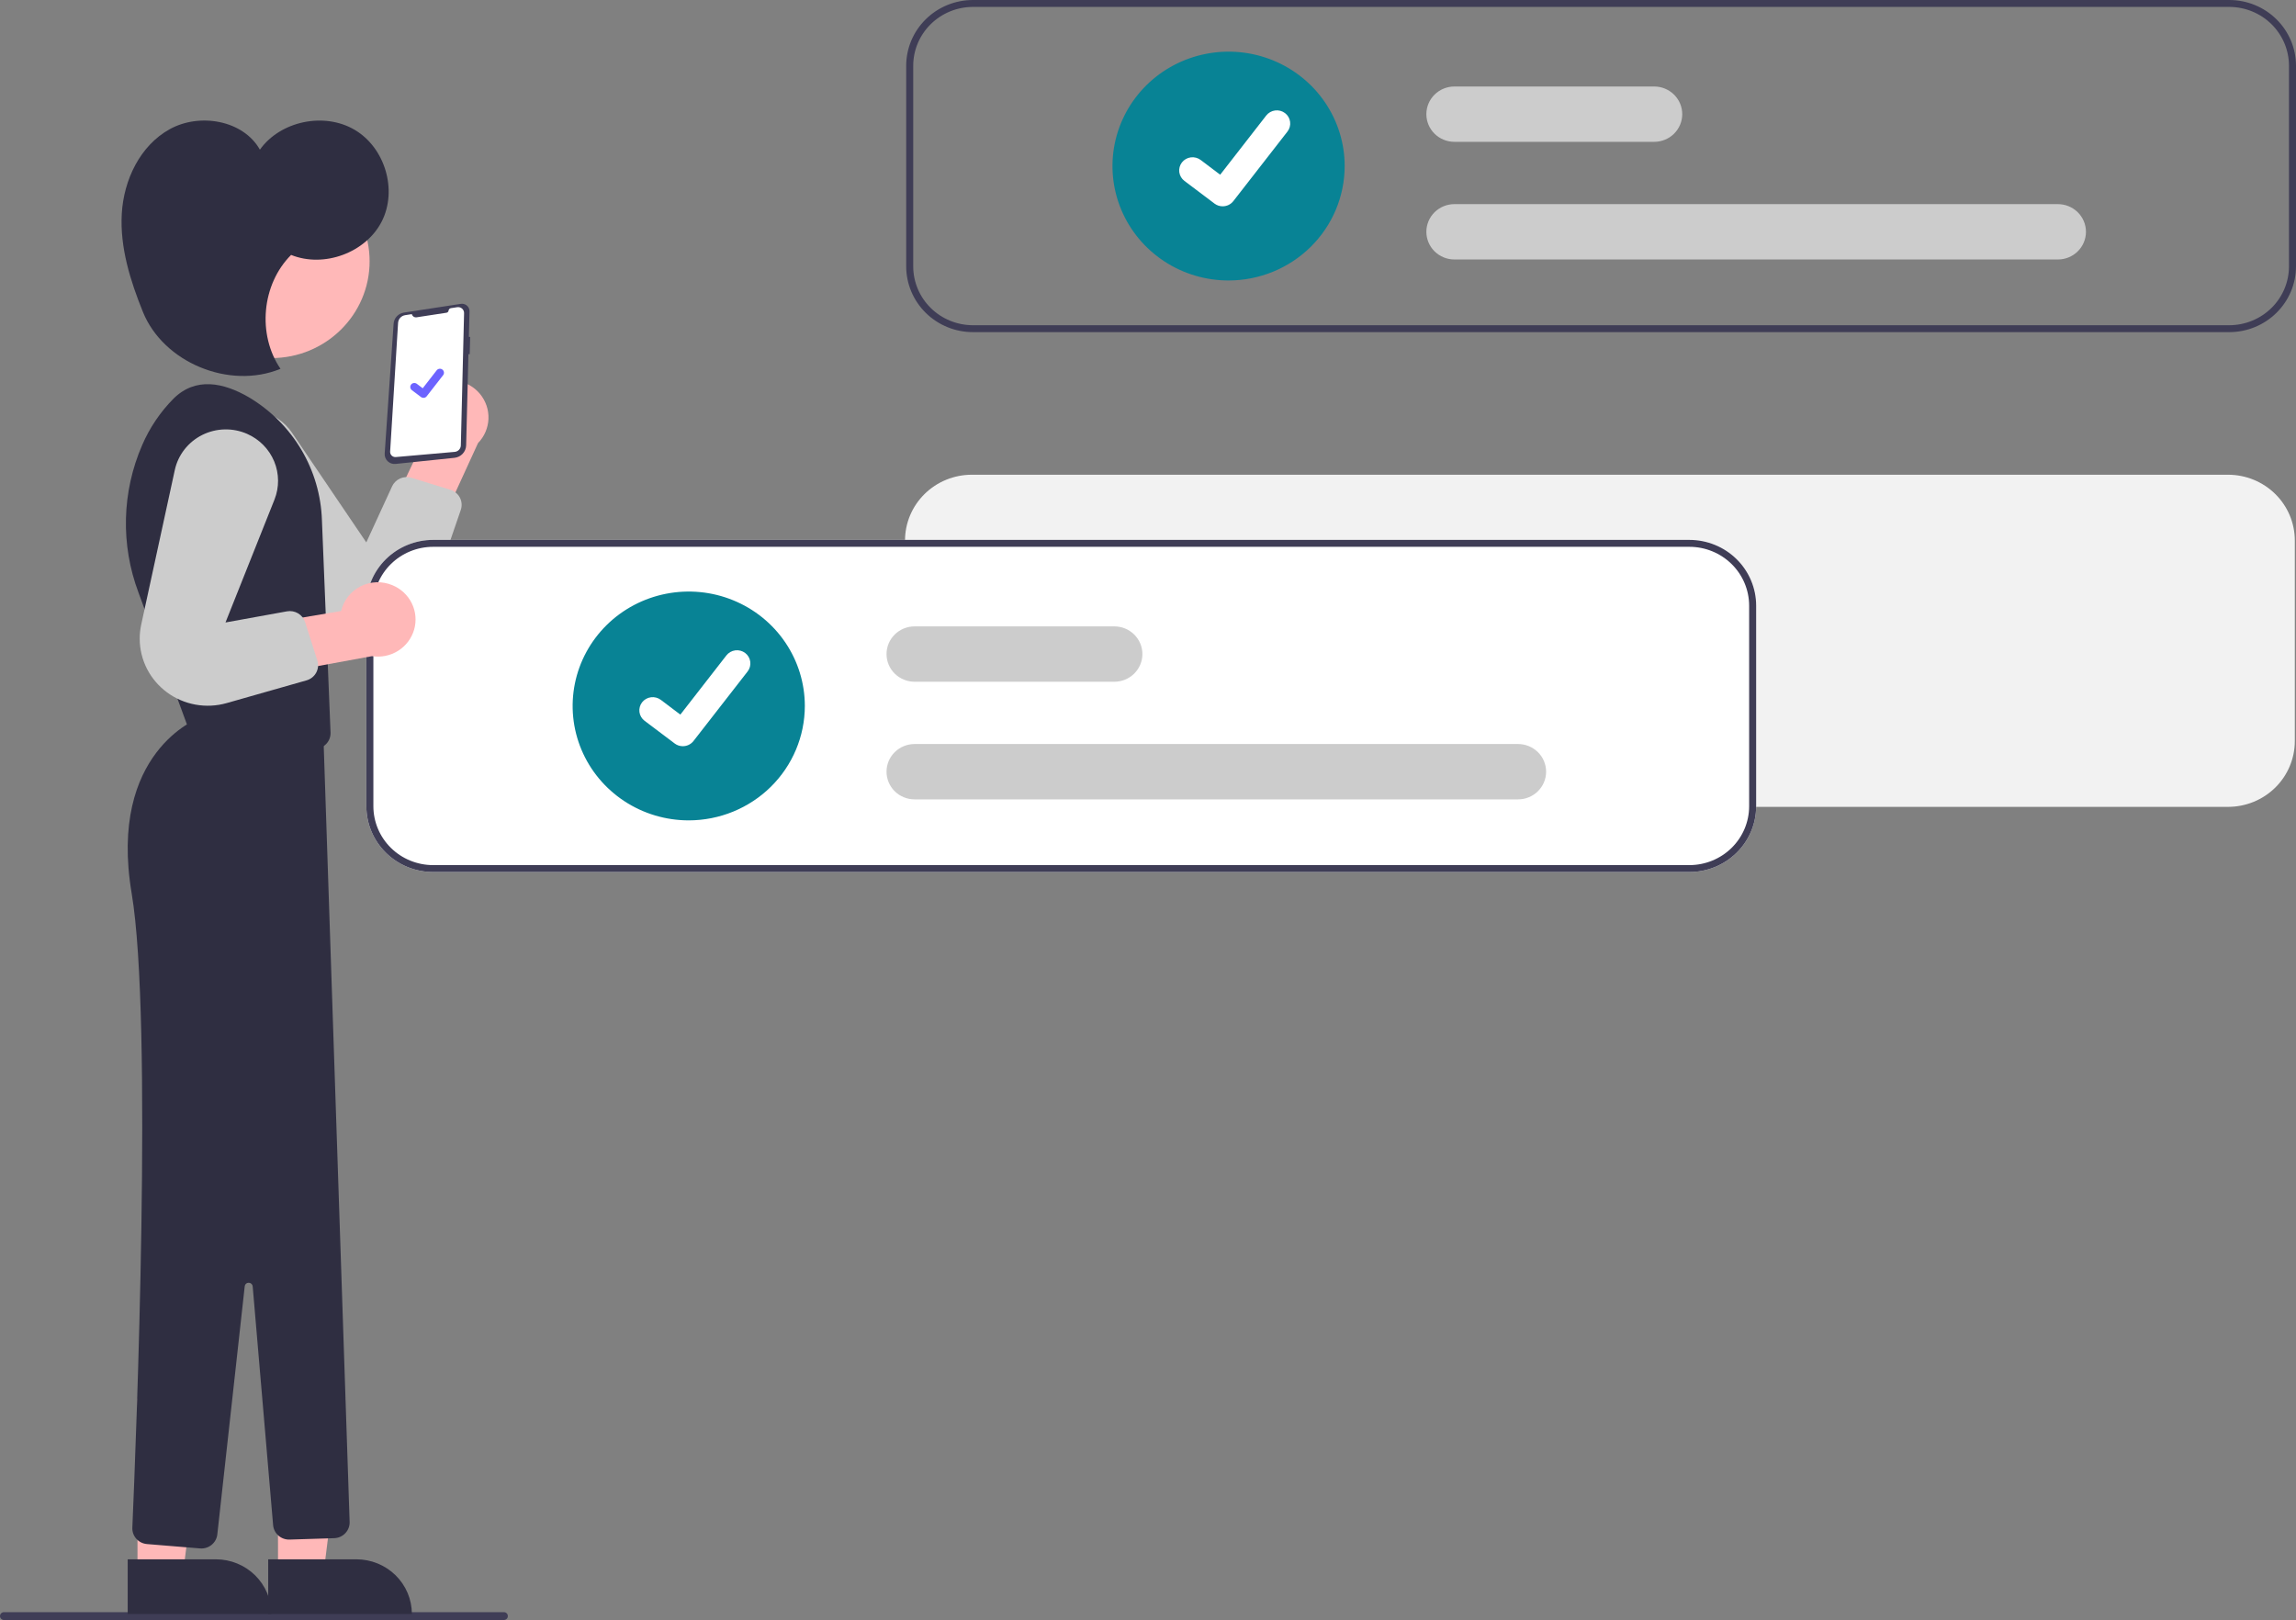 <svg width="214" height="151" viewBox="0 0 214 151" fill="none" xmlns="http://www.w3.org/2000/svg">
<rect x="0" y="0" width="214" height="151" fill="#808080" stroke="none"/>
<g clip-path="url(#clip0_14_2275)">
<path d="M207.673 44.249H90.57C88.921 44.251 87.341 44.897 86.175 46.045C85.01 47.194 84.354 48.752 84.353 50.376V69.08C84.354 70.704 85.01 72.262 86.175 73.411C87.341 74.559 88.921 75.205 90.57 75.207H207.673C209.321 75.205 210.902 74.559 212.067 73.411C213.233 72.262 213.888 70.704 213.89 69.08V50.376C213.888 48.752 213.233 47.194 212.067 46.045C210.902 44.897 209.321 44.251 207.673 44.249Z" fill="#F2F2F2"/>
<path d="M46.962 151H0.373C0.274 151 0.179 150.961 0.109 150.892C0.039 150.824 0 150.73 0 150.633C0 150.535 0.039 150.442 0.109 150.373C0.179 150.304 0.274 150.265 0.373 150.265H46.962C47.06 150.265 47.155 150.304 47.225 150.373C47.295 150.442 47.334 150.535 47.334 150.633C47.334 150.73 47.295 150.824 47.225 150.892C47.155 150.961 47.06 151 46.962 151Z" fill="#3F3D56"/>
<path d="M40.121 35.989C39.689 36.258 39.322 36.617 39.046 37.041C38.77 37.465 38.591 37.943 38.523 38.442C38.455 38.941 38.498 39.449 38.651 39.929C38.803 40.41 39.06 40.852 39.405 41.224L36.018 48.352L39.911 51.437L44.551 41.304C45.146 40.693 45.494 39.887 45.527 39.04C45.56 38.193 45.277 37.363 44.731 36.708C44.185 36.053 43.414 35.618 42.565 35.485C41.715 35.353 40.846 35.532 40.121 35.989Z" fill="#FFB8B8"/>
<path d="M20.657 38.882C21.729 38.248 23.008 38.044 24.228 38.313C25.448 38.583 26.516 39.305 27.211 40.33L34.141 50.557L36.547 45.329C36.697 45.003 36.964 44.742 37.296 44.596C37.627 44.449 38.002 44.427 38.349 44.534L41.981 45.652C42.171 45.71 42.347 45.806 42.498 45.932C42.65 46.058 42.775 46.213 42.865 46.388C42.955 46.562 43.009 46.753 43.023 46.949C43.038 47.144 43.012 47.34 42.949 47.526L40.463 54.76C40.148 55.675 39.623 56.506 38.928 57.187C38.233 57.868 37.387 58.382 36.457 58.687C35.526 58.991 34.537 59.08 33.566 58.944C32.596 58.809 31.67 58.454 30.862 57.907C30.485 57.651 30.136 57.356 29.823 57.026L19.61 46.271C19.114 45.749 18.743 45.124 18.524 44.442C18.305 43.76 18.243 43.039 18.343 42.33C18.444 41.622 18.704 40.944 19.104 40.348C19.505 39.751 20.035 39.25 20.657 38.882Z" fill="#CCCCCC"/>
<path d="M43.077 28.315C43.263 28.32 43.44 28.397 43.568 28.529C43.696 28.662 43.766 28.84 43.761 29.023L43.701 31.397L43.822 31.408L43.779 33.02L43.661 33.006L43.447 41.51C43.439 41.801 43.325 42.08 43.124 42.294C42.924 42.508 42.651 42.642 42.358 42.673L36.87 43.242C36.737 43.256 36.602 43.241 36.475 43.198C36.348 43.155 36.232 43.085 36.135 42.993C36.038 42.901 35.963 42.79 35.915 42.666C35.867 42.543 35.846 42.41 35.855 42.278L36.687 30.169C36.705 29.914 36.81 29.673 36.984 29.485C37.159 29.298 37.394 29.174 37.649 29.135L42.946 28.324C42.99 28.317 43.033 28.314 43.077 28.315Z" fill="#3F3D56"/>
<path d="M38.831 29.575L41.615 29.149C41.666 29.141 41.712 29.118 41.747 29.081C41.782 29.045 41.804 28.999 41.809 28.949C41.816 28.893 41.84 28.84 41.88 28.799C41.92 28.758 41.972 28.731 42.029 28.723L42.615 28.633C42.695 28.621 42.777 28.626 42.855 28.648C42.933 28.671 43.005 28.709 43.066 28.762C43.126 28.815 43.175 28.88 43.207 28.953C43.24 29.026 43.256 29.105 43.254 29.185L42.952 41.515C42.949 41.668 42.888 41.814 42.782 41.926C42.675 42.038 42.531 42.107 42.376 42.12L36.893 42.601C36.824 42.607 36.753 42.598 36.687 42.575C36.621 42.552 36.56 42.515 36.51 42.467C36.46 42.418 36.42 42.36 36.395 42.295C36.37 42.231 36.359 42.162 36.363 42.093L37.103 30.095C37.114 29.918 37.186 29.75 37.307 29.619C37.428 29.488 37.591 29.402 37.768 29.375L38.386 29.28C38.409 29.376 38.468 29.459 38.55 29.514C38.632 29.568 38.733 29.59 38.831 29.575Z" fill="white"/>
<path d="M25.912 146.541L30.172 146.541L32.199 130.344L25.91 130.344L25.912 146.541Z" fill="#FFB8B8"/>
<path d="M38.39 150.44L24.999 150.441L24.998 145.342L33.216 145.341C33.895 145.341 34.568 145.473 35.196 145.729C35.824 145.985 36.394 146.361 36.874 146.834C37.355 147.308 37.736 147.87 37.996 148.488C38.256 149.107 38.39 149.77 38.39 150.44Z" fill="#2F2E41"/>
<path d="M12.816 146.541L17.077 146.541L19.103 130.344L12.815 130.344L12.816 146.541Z" fill="#FFB8B8"/>
<path d="M25.295 150.44L11.903 150.441L11.903 145.342L20.12 145.341C21.493 145.341 22.809 145.878 23.779 146.834C24.749 147.79 25.295 149.087 25.295 150.44Z" fill="#2F2E41"/>
<path d="M25.295 33.377C30.351 33.377 34.449 29.338 34.449 24.355C34.449 19.373 30.351 15.334 25.295 15.334C20.239 15.334 16.141 19.373 16.141 24.355C16.141 29.338 20.239 33.377 25.295 33.377Z" fill="#FFB8B8"/>
<path d="M30.006 48.493C29.931 46.174 29.269 43.909 28.079 41.907C26.889 39.904 25.209 38.227 23.193 37.028C20.828 35.655 18.239 35.119 16.18 37.149C14.943 38.398 13.953 39.863 13.259 41.469C11.354 45.845 11.23 50.776 12.911 55.24L17.813 68.586L29.158 69.797C29.371 69.82 29.587 69.797 29.79 69.731C29.993 69.664 30.18 69.555 30.336 69.41C30.493 69.266 30.616 69.09 30.698 68.895C30.779 68.7 30.817 68.489 30.808 68.278L30.006 48.493Z" fill="#2F2E41"/>
<path d="M18.532 66.943C18.532 66.943 10.056 70.061 12.272 83.266C14.261 95.115 12.681 134.445 12.335 142.395C12.319 142.774 12.452 143.144 12.706 143.429C12.961 143.713 13.317 143.889 13.701 143.92L18.649 144.327C19.036 144.359 19.421 144.24 19.721 143.996C20.021 143.752 20.212 143.403 20.255 143.022L22.81 119.89C22.82 119.799 22.864 119.715 22.933 119.655C23.003 119.594 23.092 119.561 23.185 119.562C23.278 119.564 23.366 119.599 23.434 119.661C23.502 119.723 23.544 119.808 23.552 119.899L25.456 142.157C25.488 142.532 25.665 142.88 25.95 143.131C26.235 143.381 26.607 143.514 26.989 143.502L31.144 143.372C31.34 143.366 31.533 143.322 31.712 143.243C31.89 143.163 32.051 143.05 32.185 142.909C32.319 142.768 32.423 142.602 32.492 142.422C32.562 142.241 32.594 142.049 32.587 141.856L30.139 68.485L18.532 66.943Z" fill="#2F2E41"/>
<path d="M27.132 23.761C30.194 24.998 34.103 23.553 35.584 20.636C37.064 17.72 35.892 13.769 33.051 12.097C30.21 10.425 26.126 11.282 24.223 13.95C22.674 11.201 18.618 10.5 15.833 12.034C13.048 13.568 11.53 16.781 11.351 19.92C11.171 23.06 12.139 26.152 13.32 29.073C15.232 33.798 21.383 36.342 26.143 34.376C23.964 31.177 24.394 26.497 27.132 23.761Z" fill="#2F2E41"/>
<path d="M39.469 37.084C39.388 37.084 39.308 37.058 39.243 37.01L39.239 37.007L38.388 36.365C38.349 36.335 38.316 36.298 38.291 36.255C38.266 36.213 38.25 36.166 38.243 36.118C38.237 36.069 38.24 36.02 38.253 35.973C38.266 35.925 38.288 35.881 38.318 35.842C38.348 35.803 38.386 35.771 38.429 35.746C38.472 35.722 38.519 35.706 38.569 35.699C38.618 35.693 38.668 35.696 38.716 35.709C38.764 35.721 38.809 35.743 38.848 35.773L39.4 36.19L40.702 34.515C40.733 34.476 40.77 34.443 40.813 34.419C40.856 34.394 40.904 34.379 40.953 34.372C41.002 34.366 41.052 34.369 41.1 34.382C41.148 34.394 41.193 34.416 41.232 34.446C41.312 34.506 41.364 34.595 41.377 34.693C41.39 34.791 41.364 34.89 41.303 34.968L39.77 36.938C39.735 36.983 39.689 37.02 39.637 37.045C39.585 37.07 39.528 37.083 39.469 37.083L39.469 37.084Z" fill="#6C63FF"/>
<path d="M207.783 0H90.68C89.031 0.001 87.451 0.647 86.285 1.796C85.12 2.945 84.464 4.502 84.463 6.127V24.831C84.464 26.455 85.12 28.013 86.285 29.161C87.451 30.31 89.031 30.956 90.68 30.958H207.783C209.431 30.956 211.012 30.31 212.177 29.161C213.343 28.013 213.999 26.455 214 24.831V6.127C213.999 4.502 213.343 2.945 212.177 1.796C211.012 0.647 209.431 0.001 207.783 0ZM213.346 24.831C213.344 26.284 212.757 27.677 211.714 28.705C210.671 29.732 209.258 30.311 207.783 30.313H90.68C89.205 30.311 87.791 29.732 86.749 28.705C85.706 27.677 85.119 26.284 85.117 24.831V6.127C85.119 4.674 85.706 3.281 86.749 2.253C87.791 1.225 89.205 0.647 90.68 0.645H207.783C209.258 0.647 210.671 1.225 211.714 2.253C212.757 3.281 213.344 4.674 213.346 6.127V24.831Z" fill="#3F3D56"/>
<path d="M114.51 26.143C112.37 26.143 110.278 25.518 108.499 24.346C106.719 23.174 105.332 21.509 104.513 19.56C103.694 17.611 103.48 15.467 103.897 13.398C104.315 11.33 105.346 9.43 106.859 7.938C108.372 6.447 110.3 5.431 112.399 5.02C114.498 4.608 116.674 4.819 118.651 5.626C120.628 6.434 122.318 7.8 123.507 9.554C124.696 11.308 125.331 13.37 125.331 15.479C125.328 18.306 124.187 21.017 122.158 23.016C120.129 25.015 117.379 26.14 114.51 26.143Z" fill="#088395"/>
<path d="M191.805 24.186H135.562C134.868 24.186 134.202 23.914 133.711 23.43C133.22 22.946 132.945 22.29 132.945 21.606C132.945 20.922 133.22 20.265 133.711 19.782C134.202 19.298 134.868 19.026 135.562 19.026H191.805C192.5 19.026 193.165 19.298 193.656 19.782C194.147 20.265 194.423 20.922 194.423 21.606C194.423 22.29 194.147 22.946 193.656 23.43C193.165 23.914 192.5 24.186 191.805 24.186Z" fill="#CCCCCC"/>
<path d="M154.176 13.221H135.562C134.868 13.221 134.202 12.95 133.711 12.466C133.22 11.982 132.945 11.326 132.945 10.642C132.945 9.957 133.22 9.301 133.711 8.817C134.202 8.334 134.868 8.062 135.562 8.062H154.176C154.871 8.062 155.537 8.334 156.027 8.817C156.518 9.301 156.794 9.957 156.794 10.642C156.794 11.326 156.518 11.982 156.027 12.466C155.537 12.95 154.871 13.221 154.176 13.221Z" fill="#CCCCCC"/>
<path d="M113.958 19.23C113.689 19.23 113.428 19.145 113.213 18.986L113.2 18.976L110.395 16.862C110.265 16.764 110.156 16.642 110.074 16.502C109.991 16.362 109.938 16.208 109.916 16.048C109.895 15.888 109.905 15.725 109.948 15.569C109.99 15.413 110.063 15.267 110.163 15.139C110.262 15.01 110.387 14.903 110.529 14.822C110.671 14.741 110.827 14.689 110.99 14.668C111.152 14.647 111.317 14.658 111.475 14.7C111.634 14.742 111.782 14.814 111.912 14.912L113.728 16.285L118.021 10.766C118.12 10.638 118.245 10.531 118.386 10.45C118.528 10.369 118.684 10.317 118.847 10.296C119.009 10.275 119.174 10.285 119.332 10.327C119.49 10.368 119.638 10.441 119.768 10.539L119.768 10.539L119.741 10.575L119.769 10.539C120.031 10.737 120.202 11.03 120.245 11.353C120.288 11.675 120.2 12.002 119.999 12.261L114.95 18.75C114.833 18.899 114.683 19.02 114.511 19.103C114.339 19.186 114.15 19.229 113.959 19.229L113.958 19.23Z" fill="white"/>
<path d="M157.467 50.323H40.364C38.715 50.325 37.135 50.971 35.969 52.119C34.803 53.268 34.148 54.825 34.147 56.45V75.154C34.148 76.778 34.803 78.336 35.969 79.484C37.135 80.633 38.715 81.279 40.364 81.281H157.467C159.115 81.279 160.696 80.633 161.861 79.484C163.027 78.336 163.682 76.778 163.684 75.154V56.45C163.682 54.825 163.027 53.268 161.861 52.119C160.696 50.971 159.115 50.325 157.467 50.323Z" fill="white"/>
<path d="M157.467 50.323H40.364C38.715 50.325 37.135 50.971 35.969 52.119C34.803 53.268 34.148 54.825 34.147 56.45V75.154C34.148 76.778 34.803 78.336 35.969 79.484C37.135 80.633 38.715 81.279 40.364 81.281H157.467C159.115 81.279 160.696 80.633 161.861 79.484C163.027 78.336 163.682 76.778 163.684 75.154V56.45C163.682 54.825 163.027 53.268 161.861 52.119C160.696 50.971 159.115 50.325 157.467 50.323ZM163.03 75.154C163.027 76.607 162.441 78 161.398 79.028C160.355 80.055 158.942 80.634 157.467 80.636H40.364C38.889 80.634 37.475 80.055 36.432 79.028C35.39 78 34.803 76.607 34.801 75.154V56.45C34.803 54.997 35.39 53.603 36.432 52.576C37.475 51.548 38.889 50.97 40.364 50.968H157.467C158.942 50.97 160.355 51.548 161.398 52.576C162.441 53.603 163.027 54.997 163.03 56.45V75.154Z" fill="#3F3D56"/>
<path d="M64.194 76.466C62.054 76.466 59.962 75.841 58.183 74.669C56.403 73.497 55.016 71.832 54.197 69.883C53.378 67.934 53.164 65.79 53.581 63.721C53.999 61.653 55.029 59.753 56.543 58.261C58.056 56.77 59.984 55.754 62.083 55.343C64.182 54.931 66.358 55.142 68.335 55.95C70.312 56.757 72.002 58.123 73.191 59.877C74.38 61.631 75.015 63.693 75.015 65.802C75.011 68.629 73.871 71.34 71.842 73.339C69.813 75.338 67.063 76.463 64.194 76.466Z" fill="#088395"/>
<path d="M141.489 74.509H85.246C84.552 74.509 83.886 74.237 83.395 73.753C82.904 73.269 82.629 72.613 82.629 71.929C82.629 71.245 82.904 70.588 83.395 70.105C83.886 69.621 84.552 69.349 85.246 69.349H141.489C142.184 69.349 142.849 69.621 143.34 70.105C143.831 70.588 144.107 71.245 144.107 71.929C144.107 72.613 143.831 73.269 143.34 73.753C142.849 74.237 142.184 74.509 141.489 74.509Z" fill="#CCCCCC"/>
<path d="M103.86 63.544H85.246C84.903 63.544 84.562 63.478 84.245 63.348C83.927 63.218 83.638 63.028 83.395 62.789C83.152 62.549 82.959 62.265 82.828 61.952C82.696 61.639 82.629 61.303 82.629 60.965C82.629 60.626 82.696 60.29 82.828 59.977C82.959 59.664 83.152 59.38 83.395 59.14C83.638 58.901 83.927 58.711 84.245 58.581C84.562 58.452 84.903 58.385 85.246 58.385H103.86C104.555 58.385 105.221 58.657 105.711 59.14C106.202 59.624 106.478 60.28 106.478 60.965C106.478 61.649 106.202 62.305 105.711 62.789C105.221 63.273 104.555 63.544 103.86 63.544Z" fill="#CCCCCC"/>
<path d="M63.642 69.553C63.373 69.553 63.112 69.468 62.897 69.309L62.884 69.299L60.079 67.185C59.949 67.087 59.84 66.965 59.758 66.825C59.675 66.685 59.622 66.531 59.6 66.371C59.579 66.211 59.589 66.048 59.632 65.892C59.674 65.736 59.747 65.59 59.847 65.462C59.946 65.333 60.071 65.226 60.213 65.145C60.355 65.064 60.511 65.012 60.674 64.991C60.836 64.97 61.001 64.981 61.159 65.023C61.318 65.065 61.466 65.137 61.596 65.235L63.412 66.608L67.705 61.089C67.804 60.961 67.929 60.854 68.07 60.773C68.212 60.692 68.368 60.64 68.531 60.619C68.693 60.598 68.858 60.608 69.016 60.65C69.174 60.691 69.322 60.764 69.452 60.862L69.452 60.862L69.425 60.898L69.453 60.862C69.715 61.06 69.886 61.353 69.929 61.676C69.972 61.998 69.884 62.325 69.683 62.584L64.634 69.073C64.517 69.222 64.367 69.343 64.195 69.426C64.023 69.509 63.834 69.552 63.643 69.552L63.642 69.553Z" fill="white"/>
<path d="M36.566 54.542C36.096 54.346 35.587 54.254 35.077 54.272C34.566 54.291 34.066 54.419 33.611 54.649C33.156 54.879 32.758 55.204 32.445 55.601C32.131 55.999 31.91 56.46 31.797 56.951L23.925 58.28L23.578 63.191L34.668 61.16C35.517 61.293 36.387 61.114 37.111 60.658C37.836 60.201 38.366 59.498 38.6 58.682C38.834 57.867 38.756 56.995 38.381 56.231C38.006 55.468 37.361 54.867 36.566 54.542Z" fill="#FFB8B8"/>
<path d="M23.044 40.445C24.185 40.95 25.084 41.868 25.557 43.009C26.029 44.15 26.037 45.427 25.58 46.574L21.017 58.02L26.745 56.983C27.103 56.918 27.472 56.984 27.784 57.169C28.095 57.354 28.328 57.645 28.437 57.987L29.579 61.563C29.638 61.75 29.659 61.947 29.641 62.142C29.622 62.337 29.564 62.526 29.47 62.699C29.376 62.872 29.248 63.024 29.094 63.147C28.939 63.27 28.761 63.362 28.57 63.416L21.124 65.535C20.183 65.803 19.191 65.852 18.226 65.678C17.262 65.505 16.351 65.114 15.566 64.535C14.781 63.956 14.143 63.206 13.701 62.344C13.26 61.481 13.027 60.529 13.022 59.563C13.019 59.112 13.066 58.661 13.162 58.22L16.291 43.816C16.442 43.117 16.751 42.459 17.194 41.893C17.637 41.326 18.203 40.864 18.851 40.541C19.498 40.218 20.211 40.041 20.936 40.025C21.662 40.008 22.382 40.152 23.044 40.445Z" fill="#CCCCCC"/>
</g>
<defs>
<clipPath id="clip0_14_2275">
<rect width="214" height="151" fill="white"/>
</clipPath>
</defs>
</svg>
